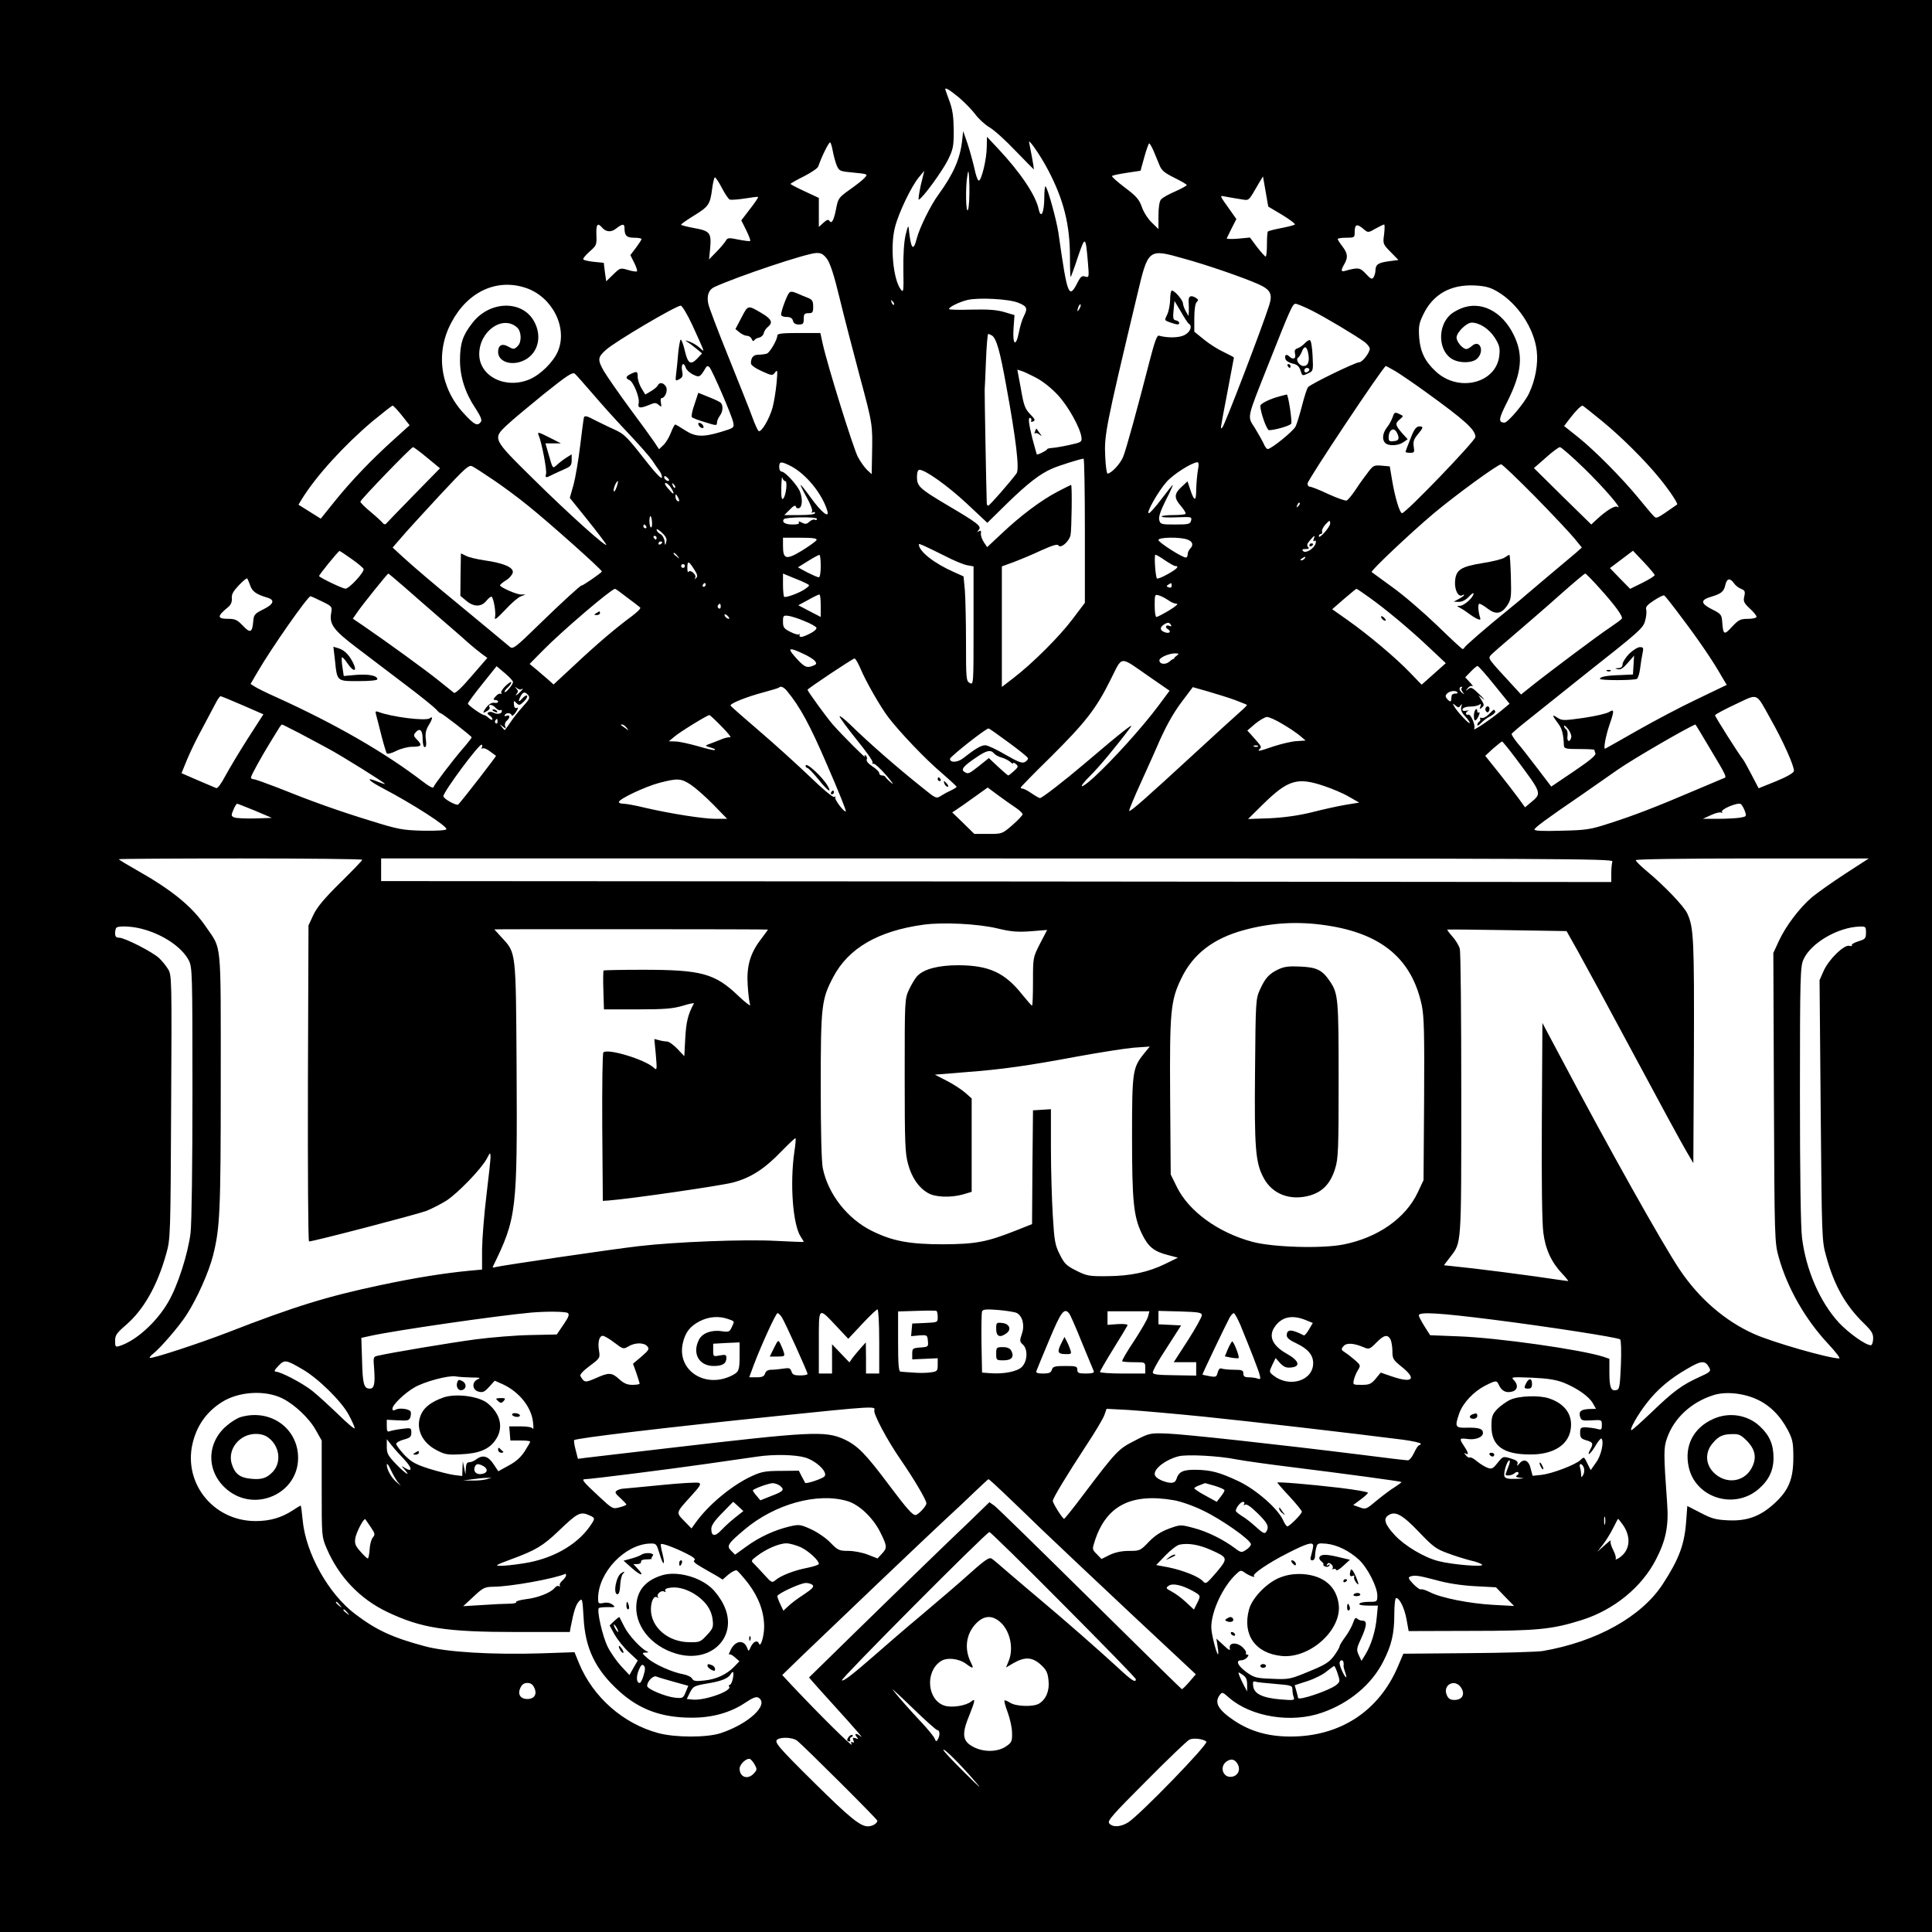<?xml version="1.0" standalone="no"?>
<!DOCTYPE svg PUBLIC "-//W3C//DTD SVG 20010904//EN"
 "http://www.w3.org/TR/2001/REC-SVG-20010904/DTD/svg10.dtd">
<svg version="1.0" xmlns="http://www.w3.org/2000/svg"
 width="1024pt" height="1024pt" viewBox="0 0 1024 1024"
 preserveAspectRatio="xMidYMid meet">

<g transform="translate(0,1024) scale(0.1,-0.1)"
fill="#000000" stroke="none">
<path d="M0 5120 l0 -5120 5120 0 5120 0 0 5120 0 5120 -5120 0 -5120 0 0
-5120z m5083 4603 c31 -27 70 -67 87 -90 17 -23 50 -53 73 -67 24 -13 87 -70
140 -126 53 -55 97 -99 97 -98 0 12 -21 124 -25 141 -10 33 58 -64 99 -142 84
-159 117 -292 117 -465 0 -60 2 -107 4 -104 2 2 20 50 38 106 39 114 41 112
53 -27 7 -81 6 -83 -14 -77 -17 6 -24 0 -38 -26 -49 -98 -56 -82 -104 257 -10
69 -56 234 -68 247 -4 4 -7 -24 -7 -62 -1 -79 -18 -113 -30 -58 -16 74 -96
193 -213 318 l-61 65 -1 -53 c0 -65 -29 -184 -43 -179 -6 2 -16 32 -23 67 -8
34 -24 93 -36 129 l-23 66 -6 -55 c-11 -92 -46 -173 -124 -280 -44 -60 -101
-177 -116 -234 -18 -72 -31 -57 -42 49 -2 24 -5 19 -17 -30 -9 -38 -13 -106
-12 -185 2 -113 1 -123 -13 -105 -41 52 -58 231 -31 332 19 75 86 215 126 263
l29 35 -19 -78 c-9 -43 -14 -77 -10 -75 20 7 123 149 153 208 29 59 32 72 32
160 -1 73 -6 109 -23 155 -12 32 -22 61 -22 62 0 11 23 -3 73 -44z m-669 -284
c4 -22 13 -56 20 -74 14 -32 16 -33 91 -40 74 -7 76 -8 58 -27 -9 -11 -45 -39
-79 -63 -59 -42 -62 -46 -73 -104 -12 -61 -24 -81 -36 -60 -5 7 -15 3 -31 -12
l-24 -22 0 77 0 77 -75 35 c-41 19 -75 37 -75 39 0 3 32 21 70 40 39 20 74 43
77 53 18 53 57 131 63 127 4 -2 10 -23 14 -46z m1699 4 c9 -21 23 -55 31 -75
12 -31 26 -43 80 -70 36 -18 66 -35 66 -39 0 -3 -28 -19 -62 -34 -35 -15 -69
-34 -75 -43 -8 -9 -13 -45 -13 -86 l0 -70 -35 34 c-20 19 -44 56 -53 83 -14
40 -29 57 -90 103 -41 31 -71 58 -68 61 3 4 39 11 78 17 l73 11 20 72 c11 40
23 73 26 73 3 0 13 -17 22 -37z m-982 -314 c-12 -30 -15 124 -3 186 5 31 8 18
10 -61 1 -55 -2 -111 -7 -125z m-1305 115 c16 -31 35 -59 42 -62 8 -2 43 0 80
6 36 6 68 10 70 8 2 -2 -17 -31 -43 -64 l-46 -60 26 -52 c14 -29 24 -54 21
-57 -2 -3 -30 1 -62 7 -52 11 -58 10 -67 -6 -6 -10 -28 -37 -50 -59 l-39 -40
6 59 c7 82 -1 92 -84 107 -38 7 -70 15 -70 18 0 4 32 26 71 50 76 47 83 58 94
144 4 31 11 57 14 57 4 0 21 -25 37 -56z m2970 -143 c41 -25 71 -48 67 -51 -5
-4 -37 -12 -73 -19 -36 -7 -67 -15 -70 -18 -3 -2 -5 -34 -5 -69 0 -35 -3 -64
-7 -64 -3 0 -24 23 -45 50 l-38 51 -63 -6 c-35 -3 -62 -2 -60 2 2 4 14 29 27
55 l24 47 -29 41 c-65 92 -63 84 -24 77 19 -4 54 -9 77 -13 46 -7 37 -15 97
88 l20 33 14 -80 14 -80 74 -44z m-3606 -66 c21 -25 49 -28 76 -6 33 26 44 26
44 2 0 -40 11 -51 51 -51 21 0 39 -3 39 -7 0 -5 -14 -25 -30 -47 l-29 -38 20
-40 c11 -22 18 -42 15 -46 -3 -3 -24 0 -47 7 -41 12 -42 12 -79 -24 l-37 -36
-7 49 -6 49 -50 5 c-28 3 -54 8 -58 13 -4 4 11 22 32 41 38 33 39 36 37 89 -2
55 6 67 29 40z m4043 -14 c17 -14 22 -14 57 7 22 12 42 22 46 22 4 0 3 -23 0
-52 -7 -50 -6 -52 34 -93 l42 -43 -53 -7 c-56 -8 -68 -17 -69 -50 0 -11 -5
-27 -10 -35 -8 -12 -15 -9 -40 18 -31 34 -41 36 -112 16 -21 -6 -22 3 -3 36
21 36 18 57 -10 94 -14 18 -25 36 -25 39 0 4 20 7 45 7 43 0 45 1 45 28 0 46
12 49 53 13z m-2850 -153 c17 -23 38 -87 67 -208 23 -96 72 -283 107 -415 69
-256 68 -255 65 -414 l-2 -104 -24 22 c-13 12 -35 43 -49 69 -24 45 -161 484
-187 602 l-12 55 -114 0 c-86 0 -114 -3 -114 -13 0 -23 -39 -89 -55 -96 -9 -3
-29 -6 -45 -6 -27 0 -40 -15 -40 -46 0 -9 25 -27 57 -41 55 -25 57 -25 71 -7
13 17 14 11 8 -56 -4 -41 -13 -99 -21 -129 -16 -60 -62 -138 -75 -125 -5 5
-20 38 -33 74 -13 36 -70 179 -126 318 -56 138 -104 265 -107 282 -9 44 2 75
33 89 125 57 489 179 540 180 25 1 37 -6 56 -31z m1893 1 c121 -33 311 -99
391 -134 67 -30 79 -52 60 -113 -35 -111 -235 -634 -248 -647 -12 -12 -14 -25
26 184 19 100 35 184 35 186 0 2 -24 14 -52 28 -29 13 -77 43 -105 66 l-53 43
0 72 c0 44 5 77 12 84 10 10 10 15 -2 22 -27 18 -42 11 -40 -17 1 -16 1 -39 1
-53 l-2 -25 -14 25 c-8 14 -14 32 -15 41 0 18 -44 69 -59 69 -5 0 -9 -22 -9
-49 -1 -28 -8 -63 -16 -79 -15 -30 -15 -30 16 -41 38 -13 48 -14 48 -2 0 5 -8
11 -17 13 -15 2 -17 11 -13 53 l5 50 34 -57 c18 -32 37 -61 42 -64 20 -12 8
-44 -23 -60 -29 -15 -90 -16 -136 -3 -10 3 -23 -35 -48 -131 -65 -253 -125
-472 -141 -511 -14 -36 -63 -89 -83 -89 -4 0 -10 39 -12 88 -6 115 1 153 169
857 59 249 58 248 249 194z m-3489 -155 c140 -47 223 -210 170 -336 -24 -56
-91 -123 -149 -148 -128 -55 -268 15 -268 133 0 122 125 210 201 141 23 -21
25 -77 3 -98 -19 -19 -22 -19 -54 -1 -30 16 -50 4 -50 -30 0 -49 62 -74 126
-50 83 32 112 128 64 213 -64 114 -238 108 -328 -12 -50 -64 -64 -108 -64
-196 0 -87 28 -174 82 -254 29 -45 36 -63 28 -73 -18 -23 -34 -15 -90 46 -125
135 -151 322 -66 481 86 164 241 236 395 184z m5149 -19 c108 -63 195 -195
209 -314 8 -70 -7 -155 -41 -226 -23 -50 -112 -155 -130 -155 -34 1 -32 19 17
115 75 151 84 244 32 350 -62 127 -176 183 -280 140 -21 -9 -46 -23 -56 -33
-71 -64 -63 -197 13 -237 42 -22 106 -19 130 5 40 40 13 104 -29 66 -10 -9
-23 -16 -29 -16 -19 0 -52 38 -52 61 0 27 53 79 80 79 42 0 92 -33 122 -79 24
-38 29 -54 25 -92 -13 -150 -216 -202 -338 -87 -57 53 -81 104 -87 178 -4 61
-1 76 22 124 52 107 145 159 272 153 57 -3 82 -10 120 -32z m-2538 -60 c46
-19 50 -29 28 -72 -8 -15 -20 -54 -26 -86 -16 -80 -34 -64 -28 24 l5 69 -54
16 c-41 12 -86 15 -174 13 -65 -2 -119 -1 -119 3 0 11 53 37 97 48 58 14 221
6 271 -15z m-660 -10 c-3 -3 -9 2 -12 12 -6 14 -5 15 5 6 7 -7 10 -15 7 -18z
m983 -22 c-12 -20 -14 -14 -5 12 4 9 9 14 11 11 3 -2 0 -13 -6 -23z m1232 -9
c73 -37 229 -130 280 -167 15 -12 27 -27 27 -35 0 -21 -39 -72 -56 -72 -20 0
-259 -116 -271 -132 -6 -7 -20 -51 -32 -98 -12 -46 -27 -96 -34 -110 -12 -25
-129 -120 -148 -120 -5 0 -15 12 -21 28 -7 15 -28 52 -46 82 -42 66 -47 42 71
340 118 298 128 320 144 320 7 0 46 -16 86 -36z m-3284 -76 c26 -57 51 -112
55 -123 7 -18 6 -18 -16 2 -13 12 -36 26 -53 32 -25 9 -27 8 -11 -2 10 -6 32
-23 48 -36 l29 -24 -27 -29 c-35 -35 -49 -25 -66 50 -7 29 -16 52 -20 52 -3 0
-9 -30 -13 -67 -3 -38 -8 -87 -11 -111 -5 -42 -5 -43 16 -32 18 10 21 17 15
46 -6 36 9 48 20 14 3 -10 20 -26 38 -35 34 -17 38 -14 67 35 6 11 12 12 20 4
14 -14 119 -256 126 -292 6 -29 5 -30 -64 -51 -97 -29 -137 -27 -192 9 -25 16
-48 30 -51 30 -4 0 -14 -20 -23 -43 -9 -24 -27 -54 -40 -66 l-23 -22 -25 38
c-14 21 -73 102 -131 180 -58 79 -119 167 -137 197 -34 60 -32 73 12 112 49
44 369 233 396 234 7 0 35 -46 61 -102z m1588 -56 c24 -15 43 -81 77 -271 51
-278 70 -437 54 -460 -34 -46 -143 -171 -150 -171 -5 0 -8 6 -8 13 -3 85 -12
587 -11 602 1 11 4 82 7 158 3 75 8 137 12 137 4 0 12 -4 19 -8z m2140 -190
c26 -16 100 -66 163 -112 205 -148 260 -198 260 -236 0 -20 -369 -404 -389
-404 -12 0 -38 85 -53 177 l-12 71 -44 4 c-42 3 -44 2 -80 -47 -21 -27 -50
-69 -65 -92 -16 -23 -34 -44 -40 -46 -7 -2 -50 13 -96 34 -46 22 -90 39 -97
39 -8 0 -14 7 -14 17 0 19 403 623 415 623 2 0 26 -13 52 -28z m-1904 -35 c33
-17 82 -56 114 -91 55 -59 120 -176 125 -225 3 -23 -2 -26 -62 -39 -36 -8 -77
-15 -92 -16 -16 -1 -28 -4 -28 -7 0 -6 -51 -32 -55 -27 -1 2 -11 39 -23 83
-21 84 -24 118 -10 109 5 -3 6 -10 3 -15 -3 -5 1 -6 10 -3 14 6 11 12 -15 39
-27 28 -34 46 -49 134 l-19 102 22 -7 c11 -3 47 -20 79 -37z m-2350 -86 c45
-53 128 -145 185 -205 57 -60 115 -126 128 -145 13 -20 31 -46 40 -58 9 -12
14 -28 12 -35 -3 -7 -33 24 -67 67 -121 154 -129 163 -188 190 -32 14 -79 38
-106 51 -35 19 -48 22 -52 12 -2 -7 -11 -75 -20 -150 -9 -76 -25 -169 -35
-207 l-20 -70 91 -113 c50 -62 95 -122 101 -132 18 -34 -199 161 -389 349
-213 210 -213 210 -135 283 26 25 114 98 195 164 124 99 151 117 164 107 8 -7
51 -56 96 -108z m-1013 -113 l41 -52 -83 -75 c-118 -106 -228 -221 -314 -328
l-74 -92 -59 37 -59 37 18 30 c76 123 224 285 374 412 55 45 103 83 107 83 4
0 26 -23 49 -52z m6358 -27 c104 -85 229 -209 309 -307 51 -63 98 -133 92
-138 -116 -81 -108 -77 -127 -58 -9 9 -46 53 -81 96 -85 103 -228 248 -318
320 l-73 58 32 42 c29 38 57 66 66 66 2 0 47 -36 100 -79z m-6224 -197 l68
-56 -138 -141 c-76 -78 -142 -146 -147 -152 -5 -6 -13 -5 -20 5 -7 8 -36 35
-64 58 -29 24 -53 48 -53 53 0 10 269 289 279 289 4 0 38 -25 75 -56z m6134
-58 c102 -99 209 -224 174 -202 -13 8 -58 -20 -108 -66 l-30 -28 -152 149
-152 150 63 55 c34 31 68 56 75 56 7 0 65 -51 130 -114z m-2648 -328 l0 -383
-65 -86 c-68 -91 -212 -235 -314 -313 l-61 -47 0 319 0 320 63 23 c34 13 100
40 146 62 61 27 86 35 91 26 12 -18 57 21 64 55 6 28 9 266 3 266 -1 0 -34
-16 -72 -36 -88 -46 -198 -129 -296 -222 l-77 -72 -18 27 c-10 16 -17 36 -15
47 2 13 -1 16 -11 10 -11 -6 -11 -5 0 8 15 19 -3 34 -173 134 -141 84 -155 97
-155 146 0 24 5 38 13 38 31 0 149 -84 250 -178 l110 -103 106 104 c110 107
175 157 239 184 34 15 148 51 165 52 4 1 7 -171 7 -381z m-1559 342 c81 -42
167 -147 194 -238 12 -42 -31 -8 -86 68 -28 39 -53 70 -55 70 -3 0 11 -29 31
-65 20 -35 33 -70 29 -76 -4 -8 -3 -9 4 -5 7 4 12 2 12 -3 0 -7 -31 -11 -82
-11 l-81 0 29 29 c20 21 30 25 32 16 2 -8 10 -11 18 -8 16 6 19 50 4 87 -12
33 -79 106 -96 106 -8 0 -14 10 -14 25 0 30 9 31 61 5z m2158 -22 c-4 -24 -8
-70 -9 -102 0 -66 -10 -66 -32 1 l-14 42 -32 -30 c-40 -37 -40 -59 -2 -102 16
-19 27 -37 23 -41 -3 -3 -32 -6 -64 -6 -32 0 -60 -3 -62 -7 -3 -5 32 -7 78 -5
80 3 83 3 78 -17 -5 -19 -13 -21 -84 -21 -74 0 -79 1 -85 24 -4 16 7 49 35
105 23 44 39 81 37 81 -2 0 -29 -34 -60 -75 -31 -41 -61 -75 -67 -75 -16 0 49
115 94 166 35 40 133 102 163 104 8 0 9 -13 3 -42z m-3738 -49 c48 -32 131
-93 185 -137 109 -87 394 -341 394 -351 0 -6 -103 -77 -107 -74 -4 3 -109 -93
-230 -211 -120 -117 -134 -128 -150 -115 -10 8 -58 48 -107 89 -49 41 -130
108 -180 149 -111 91 -214 178 -283 241 l-52 48 46 53 c25 30 116 129 201 221
141 151 157 166 176 156 12 -6 60 -37 107 -69z m5525 -91 c93 -95 187 -195
209 -222 l39 -48 -30 -27 c-17 -14 -82 -69 -144 -121 -62 -52 -118 -100 -124
-105 -6 -6 -49 -42 -96 -80 -108 -87 -224 -188 -228 -197 -2 -5 -7 -8 -10 -8
-4 0 -65 57 -136 126 -71 68 -176 159 -235 201 -58 42 -108 79 -111 81 -7 6
208 209 328 310 113 95 340 261 358 261 6 1 87 -77 180 -171z m-4590 85 c-7
-7 -26 7 -26 19 0 6 6 6 15 -2 9 -7 13 -15 11 -17z m616 -3 c13 0 4 -78 -11
-93 -8 -8 -11 9 -10 59 1 38 3 61 6 52 2 -10 9 -18 15 -18z m-894 -32 c-6 -18
-13 -27 -15 -21 -4 11 13 53 22 53 2 0 -1 -15 -7 -32z m286 0 c19 -27 21 -45
4 -26 -29 30 -40 48 -30 48 6 0 18 -10 26 -22z m24 -3 c-3 -3 -9 2 -12 12 -6
14 -5 15 5 6 7 -7 10 -15 7 -18z m22 -68 c0 -5 -4 -5 -10 -2 -5 3 -10 14 -10
23 0 15 2 15 10 2 5 -8 10 -19 10 -23z m3281 -30 c-10 -9 -11 -8 -5 6 3 10 9
15 12 12 3 -3 0 -11 -7 -18z m-3425 -88 c1 -16 -2 -26 -7 -24 -4 3 -7 19 -7
35 1 38 12 29 14 -11z m874 21 c0 -6 -5 -8 -11 -5 -5 4 -19 -1 -29 -10 -15
-14 -22 -14 -40 -5 -15 8 -20 8 -16 1 5 -7 -6 -11 -33 -11 -38 0 -58 11 -47
28 8 12 176 14 176 2z m2720 -25 c0 -18 -59 -85 -60 -67 0 6 5 12 11 12 6 0 9
6 6 13 -2 6 5 22 16 35 24 26 27 27 27 7z m-3625 -15 c3 -5 1 -10 -4 -10 -6 0
-11 5 -11 10 0 6 2 10 4 10 3 0 8 -4 11 -10z m106 -83 c-5 -20 -6 -20 -9 6 -2
15 -12 32 -23 37 -10 6 -19 16 -19 22 0 7 13 -1 29 -16 21 -20 27 -33 22 -49z
m-51 23 c0 -5 -2 -10 -4 -10 -3 0 -8 5 -11 10 -3 6 -1 10 4 10 6 0 11 -4 11
-10z m3483 -7 c-4 -10 -2 -14 4 -10 7 5 9 0 6 -13 -7 -27 -52 -55 -66 -41 -8
8 -4 11 13 11 17 0 21 3 13 11 -8 8 -5 18 10 35 24 28 29 30 20 7z m-2635 -5
c-2 -6 -37 -31 -77 -56 -84 -51 -101 -47 -101 24 l0 44 91 0 c65 0 90 -3 87
-12z m1966 2 c28 -10 33 -29 14 -48 -7 -7 -13 -20 -13 -30 0 -9 -4 -17 -10
-17 -19 0 -145 80 -145 93 0 15 116 17 154 2z m-2784 -14 c0 -3 -4 -8 -10 -11
-5 -3 -10 -1 -10 4 0 6 5 11 10 11 6 0 10 -2 10 -4z m1499 -73 c46 -24 99 -46
118 -49 l33 -6 0 -314 c0 -312 0 -315 -20 -304 -19 10 -20 21 -20 214 0 112
-3 236 -6 277 l-7 74 -51 23 c-105 46 -186 110 -186 147 0 6 28 -7 139 -62z
m-3145 -16 c33 -23 61 -47 63 -53 5 -16 -76 -104 -96 -104 -14 0 -120 50 -140
66 -4 3 102 134 109 134 3 -1 32 -20 64 -43z m6906 -85 c0 -5 -29 -23 -65 -41
l-65 -32 -54 55 -53 55 61 46 61 46 58 -61 c31 -33 57 -64 57 -68z m-5179 101
c13 -16 12 -17 -3 -4 -10 7 -18 15 -18 17 0 8 8 3 21 -13z m759 -53 c0 -34 -4
-60 -10 -60 -6 0 -33 12 -61 26 l-50 27 53 33 c29 18 56 33 61 33 4 1 7 -26 7
-59z m1825 30 c24 -16 48 -30 54 -30 24 0 9 -16 -40 -43 -28 -16 -53 -26 -57
-23 -8 9 -16 126 -8 126 4 0 27 -13 51 -30z m740 10 c-3 -5 -12 -10 -18 -10
-7 0 -6 4 3 10 19 12 23 12 15 0z m-3237 -56 c19 -29 21 -39 11 -48 -9 -8 -10
-8 -4 2 8 16 -27 46 -36 31 -3 -5 -6 4 -6 21 0 39 7 38 35 -6z m-48 16 c0 -5
-4 -10 -10 -10 -5 0 -10 5 -10 10 0 6 5 10 10 10 6 0 10 -4 10 -10z m-1486
-112 c45 -40 127 -111 181 -158 54 -47 122 -105 149 -130 28 -25 64 -54 80
-66 l29 -21 -83 -96 c-53 -62 -87 -94 -94 -89 -6 5 -45 36 -86 69 -69 55 -260
194 -394 286 l-56 38 23 33 c26 39 161 206 165 206 2 0 41 -33 86 -72z m2129
20 c20 -10 20 -11 -2 -27 -28 -22 -107 -51 -115 -44 -3 4 -6 33 -6 65 l0 58
51 -21 c29 -11 61 -25 72 -31z m4202 -22 c85 -94 128 -153 121 -165 -3 -5 -32
-26 -63 -47 -58 -38 -321 -235 -420 -314 l-51 -41 -44 48 c-134 145 -131 142
-117 160 8 9 66 60 129 113 63 54 171 147 240 209 69 61 128 111 132 111 4 0
36 -33 73 -74z m-7149 11 c11 -32 32 -47 89 -64 44 -12 37 -35 -20 -63 -46
-23 -50 -28 -53 -65 -5 -58 -16 -63 -55 -21 -29 30 -41 36 -75 36 -63 0 -63
13 -2 63 14 12 20 27 19 45 -3 21 7 38 36 69 22 23 42 40 45 37 3 -3 10 -20
16 -37z m7864 12 c8 -12 25 -25 38 -30 20 -8 23 -14 17 -40 -6 -26 -2 -35 29
-64 20 -18 36 -38 36 -44 0 -6 -20 -11 -45 -11 -41 0 -50 -5 -85 -42 -42 -46
-47 -44 -52 27 -3 37 -7 42 -53 65 -62 31 -64 50 -6 67 54 16 68 27 76 64 8
34 25 37 45 8z m-5450 -9 c0 -5 -5 -10 -11 -10 -5 0 -7 5 -4 10 3 6 8 10 11
10 2 0 4 -4 4 -10z m2470 -5 c0 -9 -6 -12 -16 -8 -13 5 -13 7 -2 14 17 11 18
11 18 -6z m-2886 -62 c34 -25 65 -49 69 -53 5 -4 -15 -24 -43 -45 -83 -61
-187 -149 -305 -260 l-111 -103 -30 27 c-16 14 -45 39 -63 54 l-34 28 69 70
c101 103 359 323 383 328 3 1 32 -20 65 -46z m3934 0 c87 -62 218 -171 321
-269 l84 -79 -64 -57 -64 -57 -60 62 c-74 78 -224 204 -332 280 l-82 58 62 54
c34 29 64 54 66 54 2 1 33 -20 69 -46z m-2908 -43 l0 -60 -60 31 -59 31 52 28
c28 16 55 29 60 29 4 1 7 -26 7 -59z m1842 29 c14 -11 34 -19 45 -19 10 0 -7
-15 -40 -35 -32 -19 -62 -35 -68 -35 -5 0 -9 27 -9 61 0 58 1 60 23 53 12 -3
34 -15 49 -25z m2721 -92 c90 -119 167 -232 211 -310 l28 -47 -158 -76 c-87
-41 -230 -117 -318 -167 -89 -51 -164 -93 -168 -95 -11 -5 2 66 23 128 26 74
25 84 -3 66 -13 -8 -73 -22 -135 -31 -107 -15 -113 -15 -140 2 -29 19 -28 13
10 -38 17 -24 24 -55 26 -111 1 -16 12 -18 81 -18 44 0 80 -2 80 -4 0 -2 3
-11 6 -19 4 -10 -31 -39 -114 -95 l-120 -81 -73 96 c-40 53 -88 114 -107 136
-18 22 -31 43 -30 47 2 5 42 39 89 76 181 145 236 189 299 239 294 232 310
246 320 287 6 21 8 47 5 57 -4 14 6 26 42 49 26 17 50 29 54 26 4 -2 46 -55
92 -117z m-7208 86 c56 -27 56 -28 50 -64 -10 -58 14 -90 137 -183 62 -47 178
-135 258 -196 80 -60 152 -119 162 -130 9 -11 19 -20 23 -20 8 0 165 -122 165
-128 0 -3 -21 -30 -47 -60 -56 -65 -151 -190 -156 -205 -2 -6 -26 7 -54 29
-202 155 -464 306 -779 449 -50 22 -102 48 -114 56 l-22 14 38 65 c72 124 265
400 280 400 2 0 29 -12 59 -27z m2115 -29 c0 -8 -5 -12 -10 -9 -6 4 -8 11 -5
16 9 14 15 11 15 -7z m45 -63 c-6 -5 -25 10 -25 20 0 5 6 4 14 -3 8 -7 12 -15
11 -17z m399 -13 c33 -13 61 -29 63 -35 3 -7 -13 -21 -34 -31 -40 -21 -60 -23
-55 -7 2 6 0 7 -3 3 -4 -4 -25 2 -46 13 -34 17 -39 24 -39 54 0 32 2 34 28 31
15 -2 54 -14 86 -28z m1942 -20 c5 -8 2 -9 -9 -5 -18 7 -24 -8 -7 -18 18 -11
11 -23 -10 -18 -30 8 -36 24 -15 40 23 16 32 16 41 1z m-1951 -152 c28 -12 56
-30 64 -39 11 -15 10 -18 -13 -27 -32 -12 -46 -4 -95 52 -39 44 -28 48 44 14z
m1981 -12 c-9 -6 -15 -13 -13 -15 1 -2 0 -3 -2 -1 -2 1 -12 -5 -22 -14 -21
-19 -54 -15 -54 6 0 16 56 39 88 37 16 -1 16 -3 3 -13z m-1676 -66 c29 -70
105 -202 147 -258 60 -79 198 -224 282 -295 45 -39 81 -72 81 -75 0 -3 -12
-11 -27 -18 -16 -7 -40 -20 -54 -29 -27 -17 -27 -17 -100 42 -138 110 -284
238 -381 333 -32 31 -58 51 -58 45 0 -6 41 -62 90 -123 50 -61 88 -115 85
-121 -4 -5 -1 -8 5 -7 6 2 37 -26 68 -62 31 -36 43 -54 27 -40 -17 14 -31 28
-33 33 -2 4 -10 7 -18 7 -8 0 -14 6 -14 13 0 6 -16 22 -36 35 -22 14 -34 29
-30 37 3 8 0 17 -6 21 -7 5 -8 2 -3 -7 8 -15 -121 114 -172 172 -32 37 -133
176 -133 183 0 6 240 166 249 166 5 0 19 -24 31 -52z m1532 -45 l107 -74 -61
-82 c-86 -115 -243 -288 -340 -377 -74 -67 -89 -61 -20 8 47 46 140 158 214
257 23 30 -51 -28 -242 -191 -106 -90 -227 -184 -238 -184 -4 0 -24 11 -44 25
-20 14 -42 25 -47 25 -6 0 -11 2 -11 6 0 3 71 76 159 162 183 182 240 254 317
409 66 130 43 129 206 16z m-3373 -28 c0 -13 -38 -59 -44 -53 -3 3 4 13 15 23
11 10 20 23 20 28 0 6 -13 -2 -30 -18 -16 -15 -27 -33 -23 -38 3 -6 2 -7 -4
-4 -5 3 -17 -3 -26 -14 -14 -16 -14 -19 -2 -19 8 0 15 -4 15 -9 0 -6 -9 -8
-19 -6 -18 3 -38 -12 -56 -43 -6 -11 -3 -12 14 -2 12 6 19 15 16 20 -11 18 13
19 30 0 10 -11 22 -17 26 -14 5 3 9 1 9 -5 0 -14 -23 -19 -43 -9 -23 12 -46
-1 -23 -14 9 -5 16 -14 16 -20 0 -6 -8 -4 -18 5 -10 10 -22 17 -26 17 -12 0
-86 52 -86 61 0 4 34 51 76 103 l76 95 44 -37 c24 -20 43 -41 43 -47z m5201
-15 l81 -100 -30 -25 c-61 -52 -168 -125 -158 -108 10 15 -17 80 -31 75 -6 -2
-12 1 -12 6 0 6 6 12 13 15 6 2 1 2 -11 0 -16 -3 -23 0 -20 9 3 7 20 13 39 13
19 0 40 4 48 9 11 7 13 5 7 -9 -5 -15 -4 -16 8 -5 13 10 13 15 -1 38 l-17 27
24 -19 c14 -11 6 0 -18 23 -38 37 -45 41 -60 29 -15 -12 -16 -11 -3 4 7 10 18
15 25 11 6 -3 0 6 -13 20 l-25 27 29 30 c16 17 32 30 36 30 5 0 45 -45 89
-100z m-5157 -23 c4 3 7 4 7 1 0 -3 -10 -13 -22 -24 -13 -11 -18 -13 -11 -3
10 12 10 18 0 29 -10 12 -9 12 4 2 9 -6 19 -9 22 -5z m1408 -9 c70 -85 121
-179 214 -395 57 -131 101 -240 98 -243 -8 -8 -62 64 -56 74 4 5 1 6 -5 2 -7
-4 -60 40 -129 107 -65 62 -185 171 -268 242 -82 70 -151 131 -153 135 -4 11
83 46 173 70 44 12 82 23 84 26 9 9 24 3 42 -18z m2374 -48 c33 -13 62 -24 64
-26 2 -1 -14 -18 -35 -36 -21 -18 -128 -116 -239 -218 -254 -234 -344 -314
-350 -308 -3 2 27 74 66 159 38 85 74 163 78 174 47 110 87 182 135 246 l58
77 81 -23 c45 -13 109 -33 142 -45z m1202 63 c-4 -3 -1 -13 6 -22 11 -14 10
-14 -5 -2 -16 12 -16 31 -1 31 4 0 3 -3 0 -7z m-22 -23 c2 -4 -3 -7 -12 -6
-10 0 -18 -5 -19 -11 -1 -7 -2 -18 -3 -25 -1 -8 -7 -7 -18 4 -12 13 -14 20 -5
30 12 16 49 21 57 8z m-4925 -15 c10 -13 6 -22 -28 -59 -22 -24 -52 -62 -67
-85 -15 -22 -29 -41 -30 -41 -1 0 -9 8 -16 18 -13 16 -13 16 5 2 18 -14 19
-13 13 2 -3 9 1 22 9 28 19 16 18 34 -2 26 -8 -3 -12 -2 -9 4 8 14 32 13 37
-1 2 -7 12 1 22 16 13 20 14 27 5 23 -9 -4 -14 3 -15 18 -2 21 0 22 13 8 14
-14 18 -13 39 7 13 12 21 26 18 31 -3 5 -14 -1 -25 -13 -21 -24 -25 -19 -9 12
13 23 23 24 40 4z m6584 -125 c66 -116 128 -255 124 -277 -2 -10 -39 -31 -95
-54 l-92 -37 -37 71 c-20 38 -40 75 -45 81 -19 22 -149 227 -149 235 0 4 48
30 108 58 124 58 106 66 186 -77z m-8098 72 l110 -48 -83 -129 c-46 -72 -99
-161 -119 -198 -22 -42 -41 -67 -48 -64 -7 3 -52 22 -99 42 l-85 37 29 71 c16
39 52 114 81 166 28 53 60 113 71 134 10 20 22 37 26 37 4 0 57 -22 117 -48z
m6455 -1 c8 10 9 9 4 -8 -4 -15 2 -30 20 -49 14 -15 25 -31 25 -36 0 -11 -67
60 -82 87 -10 18 -10 19 6 6 15 -13 19 -13 27 0z m-3916 -112 c33 -33 53 -59
45 -57 -9 2 -33 -4 -55 -14 -22 -9 -49 -19 -60 -23 -15 -6 -17 -8 -5 -12 39
-12 43 -14 38 -18 -2 -3 -42 6 -89 20 -46 13 -100 25 -119 25 l-35 1 30 25
c29 25 174 114 185 114 3 0 32 -27 65 -61z m2970 15 c33 -19 75 -47 93 -62
l32 -27 -46 -3 c-26 -1 -80 -14 -121 -27 -82 -28 -92 -30 -76 -14 11 11 11 11
-44 73 l-22 24 42 36 c23 19 51 35 62 36 11 0 47 -16 80 -36z m-4158 11 c0 -8
-4 -12 -9 -9 -5 3 -6 10 -3 15 9 13 12 11 12 -6z m-1050 -61 c48 -26 117 -62
153 -82 73 -39 300 -181 300 -187 0 -2 -16 3 -36 11 -72 30 -54 7 27 -35 156
-82 340 -200 335 -216 -2 -6 -49 -9 -122 -8 -111 3 -130 6 -284 54 -172 53
-309 102 -493 176 -60 23 -115 43 -123 43 -8 0 -14 4 -14 9 0 10 53 106 102
186 17 28 37 60 45 73 7 12 15 22 18 22 2 0 43 -21 92 -46z m1734 29 c13 -17
13 -17 -6 -3 -11 8 -22 16 -24 17 -2 2 0 3 6 3 6 0 17 -8 24 -17z m5007 -50
c-6 -30 -25 -25 -20 6 2 16 -1 32 -7 35 -6 4 -11 12 -11 18 0 6 9 -1 21 -16
11 -14 19 -34 17 -43z m729 -50 c100 -167 97 -162 76 -169 -10 -4 -79 -33
-154 -65 -201 -86 -321 -132 -446 -172 -104 -34 -124 -37 -258 -40 -100 -3
-145 -1 -142 7 4 11 58 52 247 181 69 48 157 109 195 136 77 54 366 222 411
239 1 0 33 -53 71 -117z m-3713 23 c55 -40 102 -78 104 -84 2 -6 -5 -15 -16
-21 -15 -8 -35 0 -103 39 -46 27 -94 50 -107 50 -22 0 -54 -19 -116 -68 -30
-24 -71 -26 -71 -4 0 11 192 163 205 161 3 0 50 -33 104 -73z m2688 -83 c142
-190 141 -187 82 -236 l-31 -26 -34 47 c-19 26 -66 87 -105 136 l-72 90 41 38
c23 20 45 37 48 38 3 0 35 -39 71 -87z m-5478 55 c-4 -6 -2 -8 3 -5 6 4 24 -3
39 -15 16 -12 31 -23 33 -24 2 -2 -158 -210 -200 -258 -8 -9 -79 30 -79 44 0
23 191 281 203 273 4 -2 4 -9 1 -15z m4113 6 c-3 -3 -12 -4 -19 -1 -8 3 -5 6
6 6 11 1 17 -2 13 -5z m-1398 -38 c7 -8 24 -17 39 -21 15 -4 35 -14 45 -22 9
-9 17 -13 17 -8 0 4 7 2 15 -5 13 -11 12 -16 -10 -36 -15 -13 -28 -24 -31 -24
-3 0 -27 21 -54 46 l-49 46 -51 -41 c-56 -44 -58 -45 -79 -32 -20 13 -3 32 64
77 54 37 76 42 94 20z m-1608 -165 c24 -16 78 -63 119 -105 l74 -76 -61 0
c-66 0 -237 27 -376 59 -48 12 -99 21 -112 21 -14 0 -25 4 -25 9 0 16 138 81
212 101 99 26 117 25 169 -9z m3357 -7 c42 -14 102 -39 132 -57 l54 -31 -74
-12 c-41 -7 -122 -25 -180 -40 -71 -17 -142 -27 -220 -31 l-115 -4 81 80 c131
128 181 143 322 95z m-1636 -114 c21 -14 38 -30 38 -36 0 -5 -24 -31 -54 -57
-54 -47 -55 -47 -128 -47 l-74 0 -58 57 -59 57 24 16 c13 8 55 38 94 66 l70
50 55 -41 c30 -22 72 -52 92 -65z m3866 -19 c10 -28 9 -29 -26 -35 -21 -3 -73
-6 -117 -6 l-80 0 44 20 c23 11 48 17 55 13 6 -3 7 -2 3 3 -12 13 85 54 100
42 6 -5 16 -22 21 -37z m-7896 2 l89 -38 -89 -3 c-48 -1 -97 1 -109 5 -18 7
-19 11 -6 41 7 17 16 32 20 32 3 0 46 -17 95 -37z m568 -260 c0 -4 -52 -58
-116 -121 -86 -85 -123 -129 -143 -171 l-26 -56 -3 -837 c-1 -461 1 -838 6
-838 23 0 575 144 622 162 30 12 78 37 107 55 62 41 184 168 212 220 19 36 20
37 21 11 0 -14 -10 -107 -22 -205 -12 -98 -22 -226 -23 -285 l0 -107 -65 -6
c-137 -13 -292 -38 -471 -76 -284 -60 -457 -113 -814 -252 -153 -59 -404 -141
-411 -134 -3 3 6 13 19 23 39 31 137 145 175 204 56 86 119 228 141 315 37
147 41 231 41 925 0 759 6 694 -78 817 -74 109 -181 196 -369 302 -51 29 -93
54 -93 57 0 2 290 4 645 4 355 0 645 -3 645 -7z m6626 -9 c-3 -9 -6 -37 -6
-62 l0 -47 -3260 3 -3260 2 0 60 0 60 3266 0 c2974 0 3266 -1 3260 -16z m1234
-65 c-69 -45 -148 -101 -177 -125 -66 -57 -138 -152 -175 -232 l-29 -63 3
-767 c3 -759 4 -768 26 -847 45 -161 141 -329 261 -457 40 -43 67 -78 59 -78
-54 0 -355 86 -452 130 -154 69 -290 187 -393 340 -91 135 -379 649 -637 1137
l-91 171 -3 -516 c-2 -315 1 -548 8 -596 11 -88 43 -157 101 -218 20 -21 33
-38 30 -38 -3 0 -82 11 -176 25 -93 13 -240 32 -326 42 l-156 17 33 43 c61 80
59 49 59 863 0 410 -3 757 -8 772 -4 15 -21 44 -38 63 -18 20 -30 37 -28 38 2
1 145 0 318 -3 l314 -5 58 -103 c32 -57 165 -302 295 -545 130 -243 255 -473
278 -512 l41 -70 3 590 c2 596 -1 660 -35 733 -18 39 -120 146 -215 225 -32
27 -58 52 -58 58 0 5 238 9 618 9 l617 0 -125 -81z m-4493 -290 c70 -17 105
-20 175 -15 l88 7 -38 -73 c-37 -73 -37 -73 -37 -200 0 -71 -2 -128 -5 -128
-3 0 -25 25 -50 56 -94 119 -177 157 -340 158 -106 0 -183 -20 -218 -57 -12
-12 -31 -45 -44 -72 -23 -50 -23 -54 -23 -455 0 -358 2 -413 18 -470 19 -71
56 -125 105 -153 38 -23 120 -26 185 -8 l47 14 0 247 0 248 -35 31 c-20 17
-64 46 -98 63 l-62 32 160 13 c199 15 331 34 599 84 116 21 248 42 295 46 l85
6 -32 -39 c-59 -74 -62 -95 -62 -436 0 -344 8 -424 51 -515 34 -71 64 -96 139
-115 l53 -14 -65 -32 c-92 -45 -185 -65 -308 -66 -97 -1 -109 1 -165 29 -52
26 -64 37 -88 86 -25 49 -29 71 -37 205 -5 82 -10 243 -10 357 l0 208 -47 -3
-48 -3 -3 -302 -2 -301 -88 -35 c-152 -60 -210 -71 -382 -72 -181 0 -271 17
-381 72 -128 64 -230 194 -258 331 -7 33 -11 195 -11 435 0 427 4 460 66 578
81 154 239 245 479 278 102 14 288 5 392 -20z m1745 16 c293 -44 452 -179 504
-425 12 -61 14 -147 12 -499 l-3 -426 -31 -66 c-65 -137 -212 -239 -393 -275
-116 -23 -374 -15 -483 14 -182 49 -337 162 -400 290 l-33 67 -3 408 c-3 458
2 514 60 633 62 128 169 210 330 254 146 40 289 48 440 25z m-6277 -19 c110
-29 210 -97 246 -167 18 -37 19 -65 19 -696 0 -384 -4 -695 -10 -747 -13 -109
-68 -282 -119 -368 -61 -106 -172 -206 -258 -232 -21 -7 -23 -4 -23 27 0 30 8
41 55 82 96 82 169 210 217 383 21 75 22 97 25 775 4 681 3 699 -16 730 -11
18 -32 44 -48 59 -34 32 -182 108 -212 108 -15 0 -21 6 -21 23 0 13 3 27 7 30
11 11 85 8 138 -7z m9135 -19 c0 -31 -4 -35 -40 -46 -22 -7 -38 -16 -35 -21 3
-4 -3 -6 -13 -3 -28 7 -107 -70 -135 -130 l-23 -52 6 -690 c6 -678 6 -691 29
-773 42 -154 102 -261 200 -356 42 -41 50 -55 49 -83 -1 -18 -6 -33 -12 -33
-28 0 -117 64 -169 119 -101 110 -175 279 -196 451 -7 52 -11 344 -11 760 0
631 2 678 19 715 39 87 183 171 299 174 30 1 32 -1 32 -32z m-5820 16 c0 -2
-18 -26 -39 -54 -56 -74 -75 -142 -68 -243 3 -44 8 -90 13 -101 4 -11 -24 10
-62 46 -125 120 -196 139 -508 139 -112 0 -205 -2 -207 -4 -2 -2 -3 -50 -1
-105 l3 -101 177 0 c146 0 188 4 240 19 35 11 62 16 60 13 -32 -59 -41 -98
-46 -184 l-5 -96 -37 39 c-20 21 -45 39 -56 39 -10 0 -29 3 -42 7 l-24 6 8
-84 c7 -82 6 -84 -12 -67 -50 44 -244 102 -266 80 -5 -5 -7 -183 -6 -398 l3
-389 30 2 c111 8 594 78 658 95 96 25 169 72 261 168 38 39 70 69 72 67 3 -2
0 -35 -6 -73 -24 -169 -8 -385 34 -449 9 -13 16 -26 16 -27 0 -2 -66 1 -147 5
-168 9 -531 -5 -728 -28 -147 -17 -730 -103 -759 -111 -10 -4 -16 -2 -14 2
127 260 130 292 126 1059 -4 618 -2 603 -79 686 -21 23 -39 43 -39 43 0 1 326
1 725 1 399 0 725 -1 725 -2z m590 -2183 l0 -170 -35 0 -35 0 0 83 -1 82 -27
-30 c-15 -17 -35 -41 -44 -53 l-16 -23 -46 48 -46 48 0 -77 0 -78 -35 0 -35 0
0 165 c0 193 -4 189 96 83 l60 -64 73 78 c40 43 77 78 82 78 5 0 9 -76 9 -170z
m310 130 c0 -29 0 -29 -67 -32 l-68 -3 -3 -33 -3 -34 43 4 c42 3 43 2 46 -29
3 -31 2 -32 -40 -35 -40 -3 -43 -5 -43 -33 l0 -30 68 3 67 3 0 -34 c0 -33 -2
-36 -37 -41 -21 -3 -63 -4 -93 -1 -30 2 -61 4 -67 5 -10 0 -13 39 -13 160 l0
159 98 3 c53 2 100 2 105 0 4 -2 7 -16 7 -32z m419 21 c31 -17 43 -66 27 -111
-12 -36 -12 -41 5 -56 28 -25 25 -89 -5 -119 -25 -25 -98 -39 -171 -33 l-40 3
-3 155 c-1 85 0 161 3 169 4 11 21 13 85 8 44 -4 89 -11 99 -16z m-2380 0 c10
-7 6 -20 -22 -61 l-36 -53 -138 -3 c-76 -1 -208 -12 -293 -23 -134 -18 -446
-70 -519 -87 -23 -5 -23 -8 -18 -70 6 -79 0 -104 -23 -104 -31 0 -38 23 -41
147 l-4 122 50 11 c138 30 673 107 850 123 82 7 180 6 194 -2z m2658 -3 c6 -7
36 -76 67 -153 32 -77 60 -146 63 -152 4 -9 -8 -13 -41 -13 -39 0 -46 3 -46
20 0 18 -7 20 -64 20 -56 0 -66 -3 -71 -20 -5 -16 -15 -20 -47 -20 -28 0 -39
4 -35 13 2 7 33 81 68 165 63 151 80 173 106 140z m418 -15 c-3 -15 -37 -73
-74 -130 -38 -56 -66 -105 -63 -108 3 -3 32 -5 64 -5 58 0 58 0 58 -30 l0 -30
-120 0 c-66 0 -120 4 -120 8 0 5 32 60 71 123 39 63 73 119 75 124 3 6 -17 9
-51 7 l-55 -4 0 36 0 36 111 0 111 0 -7 -27z m285 6 c0 -9 -33 -69 -74 -133
l-75 -116 60 0 59 0 0 -35 0 -36 -115 2 c-91 1 -115 4 -115 15 0 8 20 45 43
82 24 37 58 90 75 117 l32 50 -60 3 -60 3 0 35 0 36 115 -3 c99 -3 115 -6 115
-20z m-2226 -11 c17 -27 136 -289 136 -300 0 -5 -18 -8 -39 -8 -32 0 -41 4
-46 21 -6 18 -12 20 -44 15 -20 -3 -48 -6 -63 -6 -18 0 -29 -7 -33 -20 -5 -15
-15 -20 -45 -20 l-39 0 25 68 c40 105 116 272 125 272 5 0 15 -10 23 -22z
m2430 -40 c60 -147 98 -245 103 -267 5 -20 3 -23 -11 -18 -10 4 -31 7 -47 7
-22 0 -29 5 -29 20 0 17 -7 20 -49 20 -27 0 -56 3 -65 6 -10 4 -17 -2 -22 -20
-6 -24 -9 -26 -43 -20 -20 4 -37 7 -38 8 -2 2 123 263 145 304 7 12 17 22 21
22 5 0 20 -28 35 -62z m1343 27 c291 -37 654 -93 670 -104 5 -3 7 -62 4 -136
-5 -117 -8 -130 -25 -133 -28 -6 -36 15 -36 95 l0 71 -32 11 c-120 38 -555
100 -765 108 l-153 6 -30 47 c-16 26 -30 52 -30 58 0 20 104 14 397 -23z
m-4058 4 c36 -13 35 -10 19 -44 -11 -24 -16 -26 -51 -21 -54 9 -104 -9 -122
-44 -38 -73 -1 -140 78 -140 47 0 67 13 67 43 0 17 -5 18 -35 13 -35 -7 -35
-6 -35 28 l0 34 70 4 70 3 0 -70 c0 -76 -4 -86 -36 -103 -143 -76 -298 23
-265 169 13 57 38 90 91 117 48 24 100 28 149 11z m3060 -5 l39 -16 -20 -34
c-11 -19 -23 -33 -27 -32 -66 34 -91 34 -91 0 0 -13 16 -26 51 -42 61 -29 89
-62 89 -105 0 -93 -125 -132 -210 -66 -24 19 -24 20 -7 56 l18 37 24 -27 c19
-20 33 -26 58 -23 52 5 43 36 -23 73 -80 45 -100 97 -59 149 37 48 90 57 158
30z m-3663 -120 c46 -35 48 -36 75 -20 35 21 83 21 100 0 12 -14 7 -21 -31
-54 l-45 -38 18 -50 c9 -27 17 -52 17 -56 0 -3 -17 -6 -38 -6 -28 0 -46 8 -70
30 -40 36 -54 37 -125 5 -56 -24 -60 -24 -81 12 -4 7 15 28 49 53 55 41 56 43
50 80 -8 46 1 80 20 80 7 0 35 -16 61 -36z m4114 17 c5 -11 10 -39 10 -63 0
-39 4 -46 50 -83 81 -65 57 -88 -54 -50 l-58 20 -27 -33 c-24 -28 -34 -32 -74
-32 -47 0 -47 0 -41 28 4 15 13 38 22 51 14 23 13 26 -14 50 -16 14 -40 33
-54 42 -22 14 -23 18 -10 33 15 20 53 18 106 -4 30 -13 33 -12 68 23 41 42 60
46 76 18z m-5766 -159 c84 -49 207 -170 245 -242 17 -32 31 -63 31 -70 0 -7
-39 26 -87 73 -49 47 -111 104 -139 126 -52 41 -167 101 -193 101 -10 0 -5 11
14 30 33 35 40 34 129 -18z m7456 8 c9 -18 4 -23 -54 -49 -90 -41 -136 -74
-251 -185 -55 -52 -103 -96 -108 -96 -13 0 33 82 80 142 55 72 124 131 217
184 75 44 94 45 116 4z m-6561 -51 c44 0 51 -2 34 -9 -34 -14 -31 -58 4 -66
22 -6 32 -1 56 26 l29 32 41 -18 c88 -40 154 -122 162 -202 3 -26 3 -41 -1
-34 -4 7 -27 12 -65 12 l-60 0 3 -37 3 -38 53 0 c28 0 52 -2 52 -6 0 -3 -13
-26 -29 -51 -20 -31 -46 -55 -84 -75 l-56 -31 -26 39 c-28 42 -57 50 -91 24
-10 -8 -27 -15 -36 -15 -13 0 -18 -9 -19 -32 l-2 -33 -7 35 -7 35 -2 -39 -1
-39 -42 5 c-24 3 -83 18 -132 33 -75 24 -96 36 -133 74 -23 25 -43 51 -43 58
0 7 18 17 40 23 34 9 40 15 40 37 0 25 -2 26 -47 20 -27 -3 -56 -9 -65 -12
-15 -6 -18 -1 -18 26 l0 34 59 -3 c53 -3 60 -1 66 17 3 11 4 25 1 30 -9 14
-59 20 -78 10 -14 -7 -18 -6 -18 5 0 20 64 82 116 112 52 31 180 65 218 59 16
-3 54 -5 85 -6z m5790 -28 c71 -29 132 -72 153 -108 l17 -30 -36 -1 c-44 -2
-57 -13 -48 -42 6 -19 13 -21 61 -18 53 3 54 3 54 -25 0 -25 -2 -27 -27 -20
-16 4 -41 7 -58 8 -27 0 -30 -3 -30 -30 0 -24 5 -31 33 -39 35 -10 38 -17 21
-48 -22 -41 0 -27 26 17 15 26 30 44 33 40 15 -15 -1 -90 -29 -127 l-28 -40
-18 36 c-17 36 -17 36 -37 17 -29 -26 -148 -71 -205 -78 l-48 -5 -10 38 c-10
44 -36 56 -60 27 -12 -14 -14 -15 -10 -2 4 12 -5 20 -36 29 -41 12 -41 12 -70
-24 -25 -31 -31 -34 -54 -25 -14 5 -39 21 -55 34 -16 14 -33 23 -38 20 -4 -3
-14 3 -21 12 -10 12 -10 14 -1 9 18 -11 15 5 -8 39 -27 41 -26 44 19 38 42 -6
81 10 81 32 0 22 -21 29 -82 28 -66 -2 -69 3 -43 78 20 54 75 113 137 145 58
29 61 29 73 2 14 -30 37 -42 68 -34 31 7 36 36 10 62 -16 16 -10 16 97 12 86
-4 128 -11 169 -27z m-6792 -83 c65 -32 144 -107 178 -170 l30 -53 0 -255 c0
-253 0 -255 26 -316 65 -152 177 -269 322 -338 181 -86 310 -106 689 -106
l278 0 5 28 c16 83 28 119 44 135 17 18 18 15 24 -85 8 -165 63 -278 189 -392
107 -97 225 -140 383 -140 109 -1 208 27 286 80 39 26 58 33 69 26 58 -36 -50
-138 -200 -188 -73 -24 -239 -24 -330 0 -187 50 -347 191 -421 370 l-24 59
-175 -6 c-263 -8 -503 6 -620 38 -171 46 -255 85 -366 169 -143 107 -264 324
-280 500 -4 42 -8 76 -11 76 -2 0 -20 -11 -41 -25 -60 -39 -121 -57 -197 -57
-231 0 -394 213 -329 432 25 85 74 150 149 198 89 57 230 66 322 20z m7813 -4
c69 -31 126 -87 167 -166 24 -47 28 -64 28 -143 0 -115 -25 -175 -101 -244
-74 -68 -145 -94 -245 -89 -65 3 -87 9 -146 40 l-70 36 -6 -81 c-9 -123 -37
-199 -124 -333 -113 -173 -351 -306 -638 -355 -27 -4 -205 -10 -393 -11 l-344
-3 -29 -68 c-101 -237 -307 -371 -569 -371 -118 0 -212 27 -298 84 -85 57
-107 95 -78 135 13 18 15 18 50 -13 117 -102 331 -137 494 -79 144 50 263 150
324 272 43 84 58 146 58 248 0 50 4 87 10 87 18 0 44 -53 55 -114 l11 -61 330
1 c353 0 431 8 589 58 170 54 317 174 392 321 53 102 68 179 59 298 -19 265
-19 294 0 346 37 105 128 189 244 226 63 21 157 12 230 -21z m-4676 -58 c-7
-18 69 -161 140 -263 70 -102 136 -213 136 -231 0 -15 -44 -62 -58 -62 -16 0
-46 34 -137 155 -128 171 -169 213 -242 247 -100 45 -174 41 -928 -47 -214
-25 -411 -48 -436 -51 l-46 -6 -12 47 c-7 26 -10 49 -8 52 12 11 494 68 1077
128 506 52 522 53 514 31z m1751 -35 c253 -26 771 -86 1053 -122 50 -7 92 -16
92 -21 0 -4 -4 -8 -8 -8 -5 0 -17 -18 -27 -40 -10 -22 -25 -40 -33 -40 -8 0
-121 13 -251 30 -443 55 -936 109 -1027 112 -90 3 -93 2 -170 -38 -87 -44 -97
-55 -272 -286 -53 -71 -99 -128 -102 -128 -8 0 -60 82 -60 95 0 14 71 131 178
295 46 69 88 140 95 159 l12 34 115 -6 c63 -4 246 -20 405 -36z m-4241 -228
c41 -44 43 -68 3 -44 -22 14 -22 14 -3 -8 38 -43 2 -20 -45 29 -42 44 -49 56
-49 91 l0 41 27 -34 c14 -18 45 -52 67 -75z m2123 12 c60 -18 122 -78 103
-100 -10 -12 -98 -42 -103 -34 -1 2 -9 18 -18 34 l-15 30 -95 -1 c-80 0 -103
-4 -153 -27 -107 -49 -232 -153 -301 -250 l-20 -28 -39 40 c-44 45 -45 42 37
132 49 54 55 64 40 70 -10 3 -99 -2 -198 -12 -99 -10 -189 -18 -200 -19 -11 0
-27 -5 -35 -10 -13 -9 -10 -15 18 -40 17 -16 32 -32 32 -34 0 -3 -16 -10 -36
-15 -37 -10 -38 -9 -113 61 -79 73 -91 88 -71 88 29 0 457 54 650 82 118 17
238 34 265 38 89 13 200 10 252 -5z m2286 -10 c42 -8 171 -26 285 -40 289 -36
586 -76 590 -80 2 -1 -14 -13 -34 -26 -21 -12 -64 -45 -96 -71 -57 -48 -59
-49 -92 -37 l-34 12 39 29 c21 15 39 32 39 36 0 5 -66 16 -147 26 -169 20
-333 33 -333 28 0 -2 29 -36 65 -74 36 -39 65 -75 65 -80 0 -12 -65 -78 -77
-78 -4 0 -15 15 -22 32 -28 62 -142 162 -236 207 -102 48 -147 60 -232 61 -64
0 -86 -11 -98 -50 -8 -24 -33 -25 -80 -6 -22 10 -35 22 -35 34 0 31 60 76 125
93 42 12 215 3 308 -16z m1441 -40 c-7 -19 -14 -37 -14 -40 0 -10 36 -5 48 7
6 6 15 8 19 4 4 -4 1 -11 -7 -16 -10 -6 -4 -10 21 -13 23 -2 15 -4 -24 -5 -42
-2 -59 2 -63 13 -7 17 14 85 26 85 5 0 2 -16 -6 -35z m-5886 -80 l17 -20 -24
20 c-27 23 -51 66 -51 92 0 10 10 -2 21 -27 11 -24 28 -54 37 -65z m453 85
c27 -15 24 -37 -6 -42 -29 -6 -48 12 -39 36 7 19 18 20 45 6z m5834 -10 c3
-11 2 -28 -4 -37 -9 -16 -10 -16 -11 4 0 12 -3 28 -6 37 -3 9 -1 16 4 16 6 0
13 -9 17 -20z m-5815 -60 c-14 -4 -47 -8 -75 -7 l-50 0 50 7 c28 4 61 7 75 7
l25 1 -25 -8z m2734 -67 c39 -37 134 -128 211 -203 78 -74 292 -277 477 -450
l336 -314 -35 -41 c-19 -22 -37 -39 -39 -38 -3 1 -222 216 -487 478 -265 262
-493 485 -507 495 l-26 18 -104 -101 c-58 -55 -164 -157 -235 -226 -72 -70
-240 -233 -374 -364 l-243 -238 19 -22 c10 -12 66 -74 123 -137 110 -121 154
-173 130 -152 -20 17 -35 15 -20 -3 11 -13 10 -14 -5 -8 -15 5 -17 3 -12 -11
5 -11 3 -15 -5 -10 -8 5 -9 1 -4 -12 6 -17 -166 153 -314 310 l-54 58 105 102
c158 152 671 641 763 726 45 41 113 105 151 142 39 37 72 68 74 68 3 0 36 -30
75 -67z m-1181 33 c27 -21 21 -30 -43 -54 l-60 -24 -20 24 c-11 12 -19 25 -20
28 0 8 82 38 105 39 11 0 28 -6 38 -13z m2305 -1 c29 -9 52 -19 52 -24 0 -5
-9 -20 -21 -35 l-20 -26 -60 33 c-32 17 -59 35 -59 39 0 3 12 11 28 16 15 6
27 11 28 11 0 1 24 -6 52 -14z m-1947 -81 c62 -18 135 -87 174 -164 37 -74 38
-84 11 -113 l-25 -27 -51 20 c-28 11 -74 20 -103 20 -49 0 -56 3 -96 44 -24
25 -70 56 -103 71 -55 25 -63 26 -111 15 -81 -19 -163 -57 -230 -106 l-61 -44
-20 20 c-27 26 -19 38 70 113 160 135 386 198 545 151z m1728 5 c38 -6 106
-30 157 -55 97 -46 254 -156 254 -179 0 -7 -11 -20 -25 -29 -24 -16 -27 -16
-58 7 -62 47 -149 90 -219 108 -71 19 -71 19 -132 -3 -43 -16 -74 -36 -107
-70 -45 -47 -48 -48 -104 -48 -39 0 -73 -7 -103 -21 l-44 -22 -25 26 c-25 25
-25 25 -9 74 61 183 192 250 415 212z m-2306 -33 l27 -25 -42 -33 c-23 -18
-56 -48 -74 -67 -34 -37 -54 -35 -54 6 0 18 18 44 58 84 31 32 57 59 58 59 1
0 13 -11 27 -24z m2681 12 c-5 -7 -3 -8 5 -3 9 5 32 -12 67 -46 54 -53 62 -71
45 -98 -8 -12 -18 -7 -53 25 -24 22 -58 49 -76 59 -17 11 -32 23 -32 27 0 16
25 48 38 48 7 0 10 -5 6 -12z m-3469 -60 c31 -14 31 -16 -3 -64 -71 -97 -200
-168 -347 -190 -49 -8 -106 -14 -125 -13 -29 0 -20 5 55 33 134 49 172 72 255
151 102 98 116 105 165 83z m4395 -87 c75 -79 93 -92 155 -114 39 -15 93 -31
120 -38 28 -6 55 -16 60 -22 14 -14 -159 0 -231 19 -76 19 -179 81 -231 137
-52 56 -62 86 -37 104 37 27 74 8 164 -86z m987 42 c-3 -10 -5 -2 -5 17 0 19
2 27 5 18 2 -10 2 -26 0 -35z m-6542 -17 c23 -34 24 -40 11 -55 -8 -9 -16 -38
-17 -64 -2 -26 -6 -47 -10 -47 -4 0 -21 16 -39 37 -27 30 -31 42 -27 70 5 31
45 108 53 101 1 -2 15 -21 29 -42z m6636 13 c46 -65 39 -137 -18 -175 -14 -9
-23 -12 -20 -7 4 6 -2 27 -13 48 -11 21 -17 43 -13 49 3 6 -11 -5 -32 -24
l-39 -35 31 40 c17 22 41 62 54 88 13 26 24 47 25 47 2 0 12 -14 25 -31z
m-2965 -424 c211 -212 384 -389 384 -395 0 -21 -21 -8 -97 63 -93 86 -285 254
-402 352 -46 39 -121 102 -165 140 -45 39 -88 76 -97 82 -16 13 -32 2 -169
-121 -19 -17 -109 -94 -200 -171 -91 -76 -201 -171 -245 -210 -127 -111 -175
-148 -183 -141 -7 8 766 785 782 786 5 0 182 -173 392 -385z m-2140 269 c19
-66 32 -65 15 2 -7 25 -10 48 -8 50 6 6 76 -20 137 -51 36 -18 49 -29 40 -35
-8 -5 3 -16 36 -35 27 -16 64 -37 82 -47 l32 -20 31 27 c17 14 37 24 43 22 6
-2 34 -34 63 -71 55 -74 83 -150 83 -229 0 -48 -19 -111 -27 -89 -8 21 -29 13
-43 -15 -12 -27 -13 -27 -20 -7 -17 45 -62 40 -87 -10 -8 -17 -13 -28 -9 -25
4 4 18 -3 31 -15 l24 -21 -27 -28 c-39 -41 -96 -68 -160 -74 -44 -5 -56 -3
-64 10 -4 9 -25 19 -46 23 -58 10 -154 53 -190 85 -31 27 -31 29 -10 30 15 0
18 3 8 6 -30 12 -99 86 -121 131 -13 26 -25 49 -26 51 -1 2 -13 -7 -27 -20
l-25 -24 26 -48 c15 -26 48 -68 75 -93 l48 -45 -22 -38 -22 -39 -44 47 c-23
25 -56 72 -72 104 -27 56 -58 192 -46 204 3 3 24 5 48 5 40 -1 42 0 23 14 -12
9 -30 12 -47 8 -26 -5 -28 -3 -28 24 0 138 143 288 277 291 31 1 33 -2 49 -55z
m749 35 c41 -20 95 -69 95 -88 0 -5 -28 -14 -62 -21 -69 -13 -142 -42 -169
-66 -16 -14 -21 -12 -56 27 -21 23 -46 50 -56 60 -18 16 -17 18 15 42 48 37
117 67 156 67 18 0 52 -10 77 -21z m2173 -14 c92 -41 92 -43 29 -119 -53 -61
-56 -64 -72 -46 -22 24 -104 57 -183 73 l-64 12 50 52 c27 28 60 53 73 56 46
10 105 0 167 -28z m542 22 c0 -6 -4 -27 -9 -45 -8 -25 -7 -32 5 -32 8 0 14 10
14 23 0 12 3 33 7 46 5 21 10 23 53 19 58 -6 122 -38 174 -86 45 -43 96 -143
96 -189 0 -32 -1 -33 -44 -33 -25 0 -48 -4 -51 -10 -4 -6 14 -10 46 -10 l52 0
-6 -62 c-6 -71 -29 -146 -60 -197 l-21 -34 -14 30 c-13 28 -13 35 12 88 31 68
33 95 8 95 -10 0 -23 5 -29 11 -8 8 -14 1 -22 -24 -7 -19 -25 -52 -41 -73 -16
-22 -30 -44 -30 -50 0 -5 -13 -28 -30 -51 -25 -33 -46 -47 -132 -82 -99 -41
-106 -43 -194 -39 -85 3 -96 6 -136 34 -48 35 -61 64 -30 64 11 0 25 7 32 15
9 11 9 15 1 15 -7 0 -10 4 -7 9 3 4 -5 18 -18 30 -30 28 -73 26 -68 -4 3 -16
-3 -13 -33 15 l-38 35 7 -45 c4 -24 4 -42 1 -38 -10 10 -35 111 -35 143 0 85
62 217 132 282 23 22 25 22 48 6 23 -16 59 -28 46 -16 -10 10 78 70 179 121
102 52 135 62 135 39z m-3960 -157 c0 -6 -9 -18 -19 -27 -11 -9 -17 -21 -14
-26 3 -6 1 -7 -4 -4 -6 4 -17 -1 -24 -10 -21 -25 -89 -52 -152 -59 -31 -4 -54
-11 -51 -15 3 -5 -14 -9 -38 -9 -24 0 -88 -3 -143 -7 l-100 -6 55 51 c50 47
59 51 104 52 89 0 327 43 384 69 1 0 2 -4 2 -9z m4612 -25 c60 -17 133 -28
205 -32 l112 -6 48 -50 48 -49 -111 6 c-126 7 -277 37 -335 67 -22 11 -43 18
-48 15 -4 -3 -22 10 -40 28 -23 24 -29 35 -19 39 24 10 46 7 140 -18z m-3305
-26 c9 -9 -3 -21 -45 -49 -31 -20 -69 -48 -83 -62 l-27 -25 -16 34 c-9 18 -16
38 -16 43 0 13 121 69 151 70 14 0 30 -5 36 -11z m2016 -32 c42 -24 42 -23 21
-66 l-16 -32 -43 40 c-23 22 -58 47 -76 56 -30 16 -31 19 -15 30 20 15 70 5
129 -28z m-4522 -74 c13 -16 12 -17 -3 -4 -17 13 -22 21 -14 21 2 0 10 -8 17
-17z m40 -40 c13 -16 12 -17 -3 -4 -10 7 -18 15 -18 17 0 8 8 3 21 -13z m3454
-45 c57 -44 80 -142 51 -212 l-14 -34 41 24 c60 34 99 31 143 -9 29 -26 37
-42 41 -81 7 -55 -12 -102 -49 -125 -30 -19 -123 -16 -154 4 -14 9 -28 15 -30
12 -3 -3 5 -31 17 -63 12 -33 23 -81 23 -109 1 -45 -2 -51 -33 -72 -43 -29
-116 -31 -170 -3 -61 31 -66 67 -21 175 29 72 30 86 8 67 -28 -23 -105 -35
-143 -22 -91 30 -103 180 -19 235 33 22 95 15 135 -14 37 -28 42 -26 25 7 -37
73 -26 154 29 209 39 39 79 43 120 11z m-2025 -38 c6 -11 8 -20 6 -20 -3 0
-10 9 -16 20 -6 11 -8 20 -6 20 3 0 10 -9 16 -20z m3851 -182 c1 -7 1 -16 0
-20 0 -4 4 -19 9 -33 5 -14 7 -25 5 -25 -8 0 -35 58 -35 75 0 18 19 21 21 3z
m-3710 -68 c-6 -22 -16 -40 -20 -40 -18 0 -20 32 -6 67 12 28 18 34 27 25 9
-9 8 -21 -1 -52z m3679 9 c13 -39 13 -43 -8 -60 -36 -29 -202 -85 -202 -68 0
2 -4 18 -9 36 l-9 31 68 22 c37 12 83 35 101 51 19 15 37 28 40 29 3 0 12 -19
19 -41z m-3206 -27 c-4 -18 -11 -32 -16 -32 -5 0 -7 -4 -3 -10 14 -23 -132
-75 -195 -68 l-30 3 17 35 c17 32 22 35 90 47 76 12 113 27 126 50 13 22 18
10 11 -25z m2726 -31 l0 -36 -16 30 c-9 17 -20 40 -25 53 -8 22 -8 22 16 6 19
-12 25 -25 25 -53z m-3038 15 l76 -21 -14 -34 c-13 -32 -16 -33 -57 -29 -52 6
-147 46 -147 62 0 25 32 57 49 50 9 -4 50 -16 93 -28z m3187 -11 c86 -7 91 -9
91 -30 0 -13 3 -31 7 -41 6 -16 0 -17 -72 -11 -94 8 -139 30 -143 71 -3 22 0
27 11 23 8 -3 55 -8 106 -12z m-3927 -21 c16 -34 0 -59 -37 -59 -37 0 -53 25
-37 59 8 18 19 26 37 26 18 0 29 -8 37 -26z m4912 1 c23 -35 6 -65 -35 -65
-21 0 -32 6 -40 24 -26 55 42 92 75 41z m-2776 -225 c14 0 15 -29 2 -50 -7
-12 -10 -11 -16 5 -4 10 -35 49 -69 85 -63 67 -127 139 -154 175 -9 11 39 -33
105 -97 67 -65 126 -118 132 -118z m-743 -56 c30 -23 425 -416 425 -424 0 -14
-26 -30 -50 -30 -41 0 -99 48 -285 232 -195 193 -214 216 -194 229 22 14 82
10 104 -7z m2169 -5 c13 -12 -356 -392 -416 -429 -40 -24 -81 -26 -99 -4 -11
13 16 44 197 225 115 116 218 215 229 219 22 10 74 3 89 -11z m-1232 -204 c48
-55 38 -47 -50 40 -61 61 -112 114 -112 120 0 13 87 -73 162 -160z m-1162 82
c13 -23 13 -28 -4 -46 -32 -36 -76 -21 -76 25 0 23 36 57 55 51 5 -2 17 -15
25 -30z m2561 1 c14 -27 2 -57 -27 -64 -49 -13 -75 50 -33 80 25 17 45 12 60
-16z"/>
<path d="M4182 8687 c-12 -14 -42 -96 -42 -114 0 -8 12 -13 29 -13 20 0 30 -6
34 -20 3 -14 14 -20 31 -20 22 0 26 4 26 30 0 25 4 30 25 30 22 0 25 4 25 35
0 29 -5 37 -27 46 -16 6 -42 17 -60 25 -24 10 -34 10 -41 1z"/>
<path d="M3930 8557 l-32 -61 22 -18 c12 -10 30 -18 40 -18 10 0 21 -8 24 -17
5 -11 9 -14 14 -6 4 6 16 12 27 14 11 3 21 13 23 23 2 11 13 27 24 35 26 22
16 41 -35 71 -74 44 -72 44 -107 -23z"/>
<path d="M6915 8420 c-9 -10 -26 -22 -37 -26 -15 -4 -18 -12 -14 -30 7 -26
-11 -33 -32 -12 -15 15 -26 4 -18 -17 3 -8 20 -18 37 -22 22 -4 34 -14 41 -34
11 -33 9 -33 43 -17 25 11 26 14 22 92 -2 44 -8 81 -14 83 -5 2 -18 -6 -28
-17z m19 -54 c8 -42 -1 -66 -25 -66 -22 0 -45 35 -28 45 5 4 14 18 19 31 13
34 27 30 34 -10z m6 -85 c0 -5 -6 -11 -13 -14 -8 -3 -14 1 -14 9 0 8 6 14 14
14 7 0 13 -4 13 -9z"/>
<path d="M6825 8300 c3 -5 8 -10 11 -10 2 0 4 5 4 10 0 6 -5 10 -11 10 -5 0
-7 -4 -4 -10z"/>
<path d="M6785 8140 c-52 -13 -105 -39 -105 -51 0 -33 34 -129 46 -129 31 0
114 24 118 35 5 14 -16 155 -24 154 -3 -1 -18 -4 -35 -9z"/>
<path d="M3343 8258 c-27 -13 -29 -23 -8 -32 22 -8 57 -95 50 -123 -6 -27 7
-29 56 -9 30 13 36 12 50 0 15 -13 16 -12 12 11 -3 14 -1 25 3 25 19 0 35 40
24 60 -12 22 -35 26 -43 8 -3 -7 -19 -21 -36 -31 l-31 -18 -20 33 c-11 18 -20
45 -20 61 0 29 -4 31 -37 15z"/>
<path d="M3681 8097 c-12 -33 -18 -64 -14 -68 5 -5 36 -17 71 -27 57 -18 62
-19 62 -3 0 10 7 26 15 37 18 24 19 58 3 71 -7 5 -36 19 -65 30 l-52 21 -20
-61z"/>
<path d="M3702 7989 c2 -7 10 -15 17 -17 8 -3 12 1 9 9 -2 7 -10 15 -17 17 -8
3 -12 -1 -9 -9z"/>
<path d="M7381 8028 c-6 -16 -19 -41 -31 -55 -22 -29 -26 -63 -8 -81 17 -17
69 -15 96 4 l23 16 -31 34 c-35 41 -37 50 -10 72 20 17 20 17 -4 28 -23 11
-26 9 -35 -18z m31 -103 c2 -15 -3 -21 -24 -23 -24 -3 -28 0 -28 20 0 33 20
52 36 36 7 -7 14 -22 16 -33z"/>
<path d="M7485 7938 c-24 -60 -35 -88 -35 -93 0 -3 11 -5 24 -5 22 0 24 3 19
33 -4 26 1 40 21 64 31 37 32 43 8 43 -13 0 -25 -14 -37 -42z"/>
<path d="M5486 7953 c-4 -9 -4 -14 0 -10 4 4 14 1 23 -6 14 -11 15 -10 1 8 -8
11 -15 21 -16 23 -1 2 -5 -5 -8 -15z"/>
<path d="M2855 7933 c16 -37 45 -188 39 -205 -6 -22 0 -22 34 -4 15 7 44 21
65 30 31 13 37 20 37 47 l0 31 -27 -17 c-16 -10 -38 -27 -50 -38 -25 -22 -22
-26 -47 61 l-15 52 41 0 41 0 -49 25 c-73 37 -77 38 -69 18z"/>
<path d="M2441 7194 l-1 -112 31 -26 c40 -34 81 -34 108 1 12 14 24 23 27 20
11 -11 23 -82 18 -107 -5 -20 6 -12 53 37 32 35 69 67 83 72 l25 10 -24 0
c-27 1 -111 39 -111 49 1 4 15 16 33 27 18 11 33 30 35 41 4 27 -50 50 -150
64 -40 6 -84 16 -98 24 l-27 13 -2 -113z"/>
<path d="M7975 7285 c-11 -8 -63 -21 -114 -29 -119 -19 -145 -36 -149 -98 -3
-46 18 -85 39 -73 5 4 9 4 9 1 0 -3 -12 -12 -27 -20 l-28 -15 27 -1 c17 0 37
10 53 27 14 15 25 23 25 17 0 -20 -49 -64 -72 -65 -15 0 -18 -3 -8 -6 8 -4 29
-16 45 -28 47 -35 75 -48 71 -33 -12 38 -14 78 -5 78 6 0 26 -12 44 -26 43
-33 73 -28 103 16 21 32 23 43 20 152 -2 65 -5 118 -8 117 -3 0 -14 -6 -25
-14z"/>
<path d="M6940 7349 c0 -5 5 -7 10 -4 6 3 10 8 10 11 0 2 -4 4 -10 4 -5 0 -10
-5 -10 -11z"/>
<path d="M3160 6990 c-13 -8 -12 -10 3 -10 9 0 17 5 17 10 0 12 -1 12 -20 0z"/>
<path d="M7320 6971 c0 -10 19 -25 25 -20 1 2 -3 10 -11 17 -8 7 -14 8 -14 3z"/>
<path d="M8635 6775 c-19 -20 -35 -45 -35 -55 0 -14 -7 -20 -22 -21 -21 -1
-21 -2 -3 -6 14 -4 29 6 52 33 l34 39 -3 -50 -3 -50 -65 -3 c-74 -2 -110 -9
-110 -20 0 -9 181 -9 196 0 6 4 14 29 17 55 3 26 9 63 13 81 6 28 4 32 -14 32
-12 0 -37 -16 -57 -35z"/>
<path d="M8518 6683 c7 -3 16 -2 19 1 4 3 -2 6 -13 5 -11 0 -14 -3 -6 -6z"/>
<path d="M1775 6744 c12 -117 9 -114 125 -114 62 0 100 4 100 10 0 19 -45 28
-112 23 l-66 -6 -7 47 c-4 26 -5 49 -3 52 3 2 16 -11 29 -31 33 -49 55 -47 30
3 -22 43 -46 67 -80 77 l-24 7 8 -68z"/>
<path d="M1994 6449 c4 -13 16 -62 28 -109 12 -47 25 -89 28 -93 4 -5 27 1 50
13 24 12 61 22 86 22 49 0 54 8 23 39 -16 16 -18 23 -8 35 23 28 39 16 39 -31
0 -27 5 -45 11 -45 8 0 10 14 6 41 -4 30 0 49 14 73 22 36 25 53 7 39 -20 -16
-205 7 -273 34 -15 5 -17 3 -11 -18z"/>
<path d="M4970 6110 c0 -5 5 -10 11 -10 5 0 7 5 4 10 -3 6 -8 10 -11 10 -2 0
-4 -4 -4 -10z"/>
<path d="M5006 6085 c4 -8 11 -15 16 -15 6 0 5 6 -2 15 -7 8 -14 15 -16 15 -2
0 -1 -7 2 -15z"/>
<path d="M2610 6476 c0 -2 7 -7 16 -10 8 -3 12 -2 9 4 -6 10 -25 14 -25 6z"/>
<path d="M7875 6489 c-4 -6 -3 -15 3 -21 6 -6 11 -4 15 6 7 18 -9 31 -18 15z"/>
<path d="M7812 6450 c-1 -36 9 -38 25 -5 6 14 7 23 2 19 -5 -3 -9 0 -9 5 0 26
-17 8 -18 -19z"/>
<path d="M7891 6454 c-14 -14 -31 -22 -38 -19 -8 2 -11 1 -8 -4 3 -5 1 -12 -5
-16 -5 -3 -10 -11 -10 -17 0 -7 9 -2 20 10 11 12 34 29 51 37 16 9 27 20 24
25 -7 12 -5 13 -34 -16z"/>
<path d="M4270 6181 c0 -6 4 -11 9 -11 5 0 31 -27 58 -60 48 -60 74 -79 51
-37 -28 49 -118 132 -118 108z"/>
<path d="M4405 6040 c-3 -5 -1 -10 4 -10 6 0 11 5 11 10 0 6 -2 10 -4 10 -3 0
-8 -4 -11 -10z"/>
<path d="M6775 5102 c-49 -24 -68 -44 -97 -107 -22 -49 -23 -59 -26 -428 -4
-415 2 -490 46 -571 46 -86 142 -122 246 -92 67 20 109 64 133 144 16 51 18
102 18 467 0 433 -2 459 -47 525 -40 59 -69 73 -155 77 -62 3 -86 0 -118 -15z"/>
<path d="M5280 3196 c0 -40 20 -48 54 -23 29 21 16 51 -22 55 -31 3 -32 2 -32
-32z"/>
<path d="M5280 3065 c0 -34 1 -35 39 -35 43 0 58 18 41 51 -8 13 -21 19 -45
19 -33 0 -35 -2 -35 -35z"/>
<path d="M5626 3122 c-24 -47 -21 -58 19 -59 32 -1 35 1 29 20 -4 12 -12 33
-19 46 l-13 25 -16 -32z"/>
<path d="M4102 3095 l-22 -45 41 0 c37 0 40 2 33 23 -3 12 -12 32 -18 45 -11
22 -12 21 -34 -23z"/>
<path d="M6508 3090 l-16 -39 34 -7 c19 -3 37 -4 39 -2 6 6 -26 88 -34 88 -3
0 -13 -18 -23 -40z"/>
<path d="M2424 2915 c-9 -23 4 -47 23 -43 26 5 28 35 3 48 -16 9 -21 8 -26 -5z"/>
<path d="M2350 2833 c-59 -21 -97 -48 -115 -83 -36 -70 -5 -151 75 -194 47
-25 59 -28 133 -24 97 4 151 27 184 77 43 63 27 136 -42 193 -46 38 -169 54
-235 31z"/>
<path d="M2630 2826 c0 -2 6 -9 14 -15 10 -9 16 -8 26 4 11 13 8 15 -14 15
-14 0 -26 -2 -26 -4z"/>
<path d="M2715 2740 c3 -5 15 -10 26 -10 11 0 17 5 14 10 -3 6 -15 10 -26 10
-11 0 -17 -4 -14 -10z"/>
<path d="M2640 2557 c0 -10 8 -17 18 -17 9 0 13 4 7 8 -5 4 -13 11 -17 16 -5
5 -8 2 -8 -7z"/>
<path d="M2200 2540 c-13 -8 -12 -10 3 -10 9 0 17 5 17 10 0 12 -1 12 -20 0z"/>
<path d="M8090 2911 c-14 -27 -13 -31 10 -31 15 0 20 7 20 25 0 30 -15 33 -30
6z"/>
<path d="M8005 2821 c-22 -10 -53 -33 -70 -50 -26 -28 -30 -40 -30 -91 0 -103
62 -149 205 -149 122 -1 203 50 215 134 12 75 -30 135 -114 163 -53 18 -160
14 -206 -7z"/>
<path d="M7803 2743 c-20 -8 -15 -23 7 -23 11 0 20 7 20 15 0 15 -6 17 -27 8z"/>
<path d="M7895 2530 c3 -5 10 -10 16 -10 5 0 9 5 9 10 0 6 -7 10 -16 10 -8 0
-12 -4 -9 -10z"/>
<path d="M8160 2485 c0 -5 5 -17 10 -25 5 -8 10 -10 10 -5 0 6 -5 17 -10 25
-5 8 -10 11 -10 5z"/>
<path d="M1275 2729 c-17 -5 -50 -25 -74 -46 -108 -92 -108 -244 0 -336 148
-127 380 -25 379 167 -1 157 -148 261 -305 215z m150 -111 c59 -46 68 -133 17
-183 -31 -31 -60 -39 -118 -32 -54 6 -80 27 -96 79 -23 77 42 158 128 158 27
0 51 -7 69 -22z"/>
<path d="M9080 2719 c-105 -47 -153 -142 -130 -252 34 -165 240 -231 370 -120
55 47 80 99 80 166 0 69 -20 118 -70 165 -65 63 -165 80 -250 41z m182 -119
c45 -48 50 -94 18 -148 -43 -70 -136 -78 -197 -17 -44 44 -47 107 -6 155 31
38 55 49 107 49 33 1 45 -5 78 -39z"/>
<path d="M6780 2243 c0 -6 8 -17 18 -24 16 -13 16 -13 2 6 -8 11 -16 22 -17
24 -2 2 -3 0 -3 -6z"/>
<path d="M4502 1038 c-15 -15 -15 -28 -1 -28 5 0 8 4 5 9 -4 5 0 11 6 14 7 2
10 7 7 10 -3 4 -11 1 -17 -5z"/>
<path d="M3400 2000 c-8 -6 -33 -15 -55 -21 l-40 -11 44 -39 c47 -42 70 -45
31 -4 l-23 25 21 0 c12 0 21 6 20 13 -2 7 9 12 29 12 17 0 30 2 27 4 -2 2 0 9
6 15 12 15 -39 20 -60 6z"/>
<path d="M3600 1955 c0 -8 2 -15 4 -15 2 0 6 7 10 15 3 8 1 15 -4 15 -6 0 -10
-7 -10 -15z"/>
<path d="M3293 1902 c-28 -17 -45 -112 -20 -112 7 0 13 17 14 46 1 25 7 52 13
60 14 15 11 18 -7 6z"/>
<path d="M3510 1891 c-82 -25 -126 -72 -136 -144 -16 -117 73 -232 211 -272
189 -55 333 96 249 262 -14 29 -42 67 -63 86 -67 61 -184 91 -261 68z m165
-96 c60 -36 96 -84 102 -139 5 -39 2 -48 -30 -82 -34 -37 -39 -39 -94 -38
-112 1 -203 79 -203 174 0 46 18 78 35 62 5 -4 5 -2 2 4 -9 15 19 38 34 28 7
-4 9 -3 5 4 -3 6 3 13 16 15 41 9 86 -1 133 -28z"/>
<path d="M3320 1730 c0 -11 4 -20 9 -20 5 0 7 9 4 20 -3 11 -7 20 -9 20 -2 0
-4 -9 -4 -20z"/>
<path d="M3971 1554 c0 -11 3 -14 6 -6 3 7 2 16 -1 19 -3 4 -6 -2 -5 -13z"/>
<path d="M3280 1514 c0 -13 18 -39 24 -34 2 3 -2 14 -10 24 -8 11 -14 16 -14
10z"/>
<path d="M3750 1410 c0 -5 9 -14 20 -20 16 -8 20 -8 20 4 0 7 -7 17 -16 20
-21 8 -24 8 -24 -4z"/>
<path d="M6194 1984 c-18 -14 -18 -14 6 -3 31 14 36 19 24 19 -6 0 -19 -7 -30
-16z"/>
<path d="M6994 1988 c-4 -6 0 -16 9 -23 9 -7 14 -14 11 -17 -2 -3 2 -8 10 -11
9 -4 18 -1 22 5 5 7 2 8 -6 3 -9 -5 -11 -4 -6 4 6 9 11 9 22 0 7 -6 11 -16 7
-22 -3 -5 -1 -7 5 -3 5 3 12 1 14 -5 2 -6 19 4 38 22 l35 32 -55 13 c-69 17
-97 17 -106 2z"/>
<path d="M6850 1955 c7 -9 15 -13 17 -11 7 7 -7 26 -19 26 -6 0 -6 -6 2 -15z"/>
<path d="M7159 1918 c-8 -26 -5 -36 9 -31 8 4 13 2 10 -3 -4 -5 0 -18 8 -29
18 -24 18 -14 0 30 -13 30 -24 43 -27 33z"/>
<path d="M6790 1881 c-71 -25 -153 -108 -170 -172 -36 -133 33 -232 173 -246
151 -15 322 141 302 276 -13 94 -81 150 -189 158 -44 2 -77 -2 -116 -16z"/>
<path d="M7120 1859 c0 -5 5 -7 10 -4 6 3 10 8 10 11 0 2 -4 4 -10 4 -5 0 -10
-5 -10 -11z"/>
<path d="M7174 1788 c-3 -4 4 -8 15 -8 12 0 21 4 21 8 0 5 -7 9 -15 9 -9 0
-18 -4 -21 -9z"/>
<path d="M7140 1719 c0 -11 4 -18 10 -14 5 3 7 12 3 20 -7 21 -13 19 -13 -6z"/>
<path d="M6502 1661 c-11 -7 -10 -10 3 -15 20 -7 38 1 30 15 -7 11 -16 11 -33
0z"/>
<path d="M6525 1580 c3 -5 11 -10 16 -10 6 0 7 5 4 10 -3 6 -11 10 -16 10 -6
0 -7 -4 -4 -10z"/>
<path d="M6680 1410 c0 -5 7 -10 15 -10 8 0 15 5 15 10 0 6 -7 10 -15 10 -8 0
-15 -4 -15 -10z"/>
</g>
</svg>
